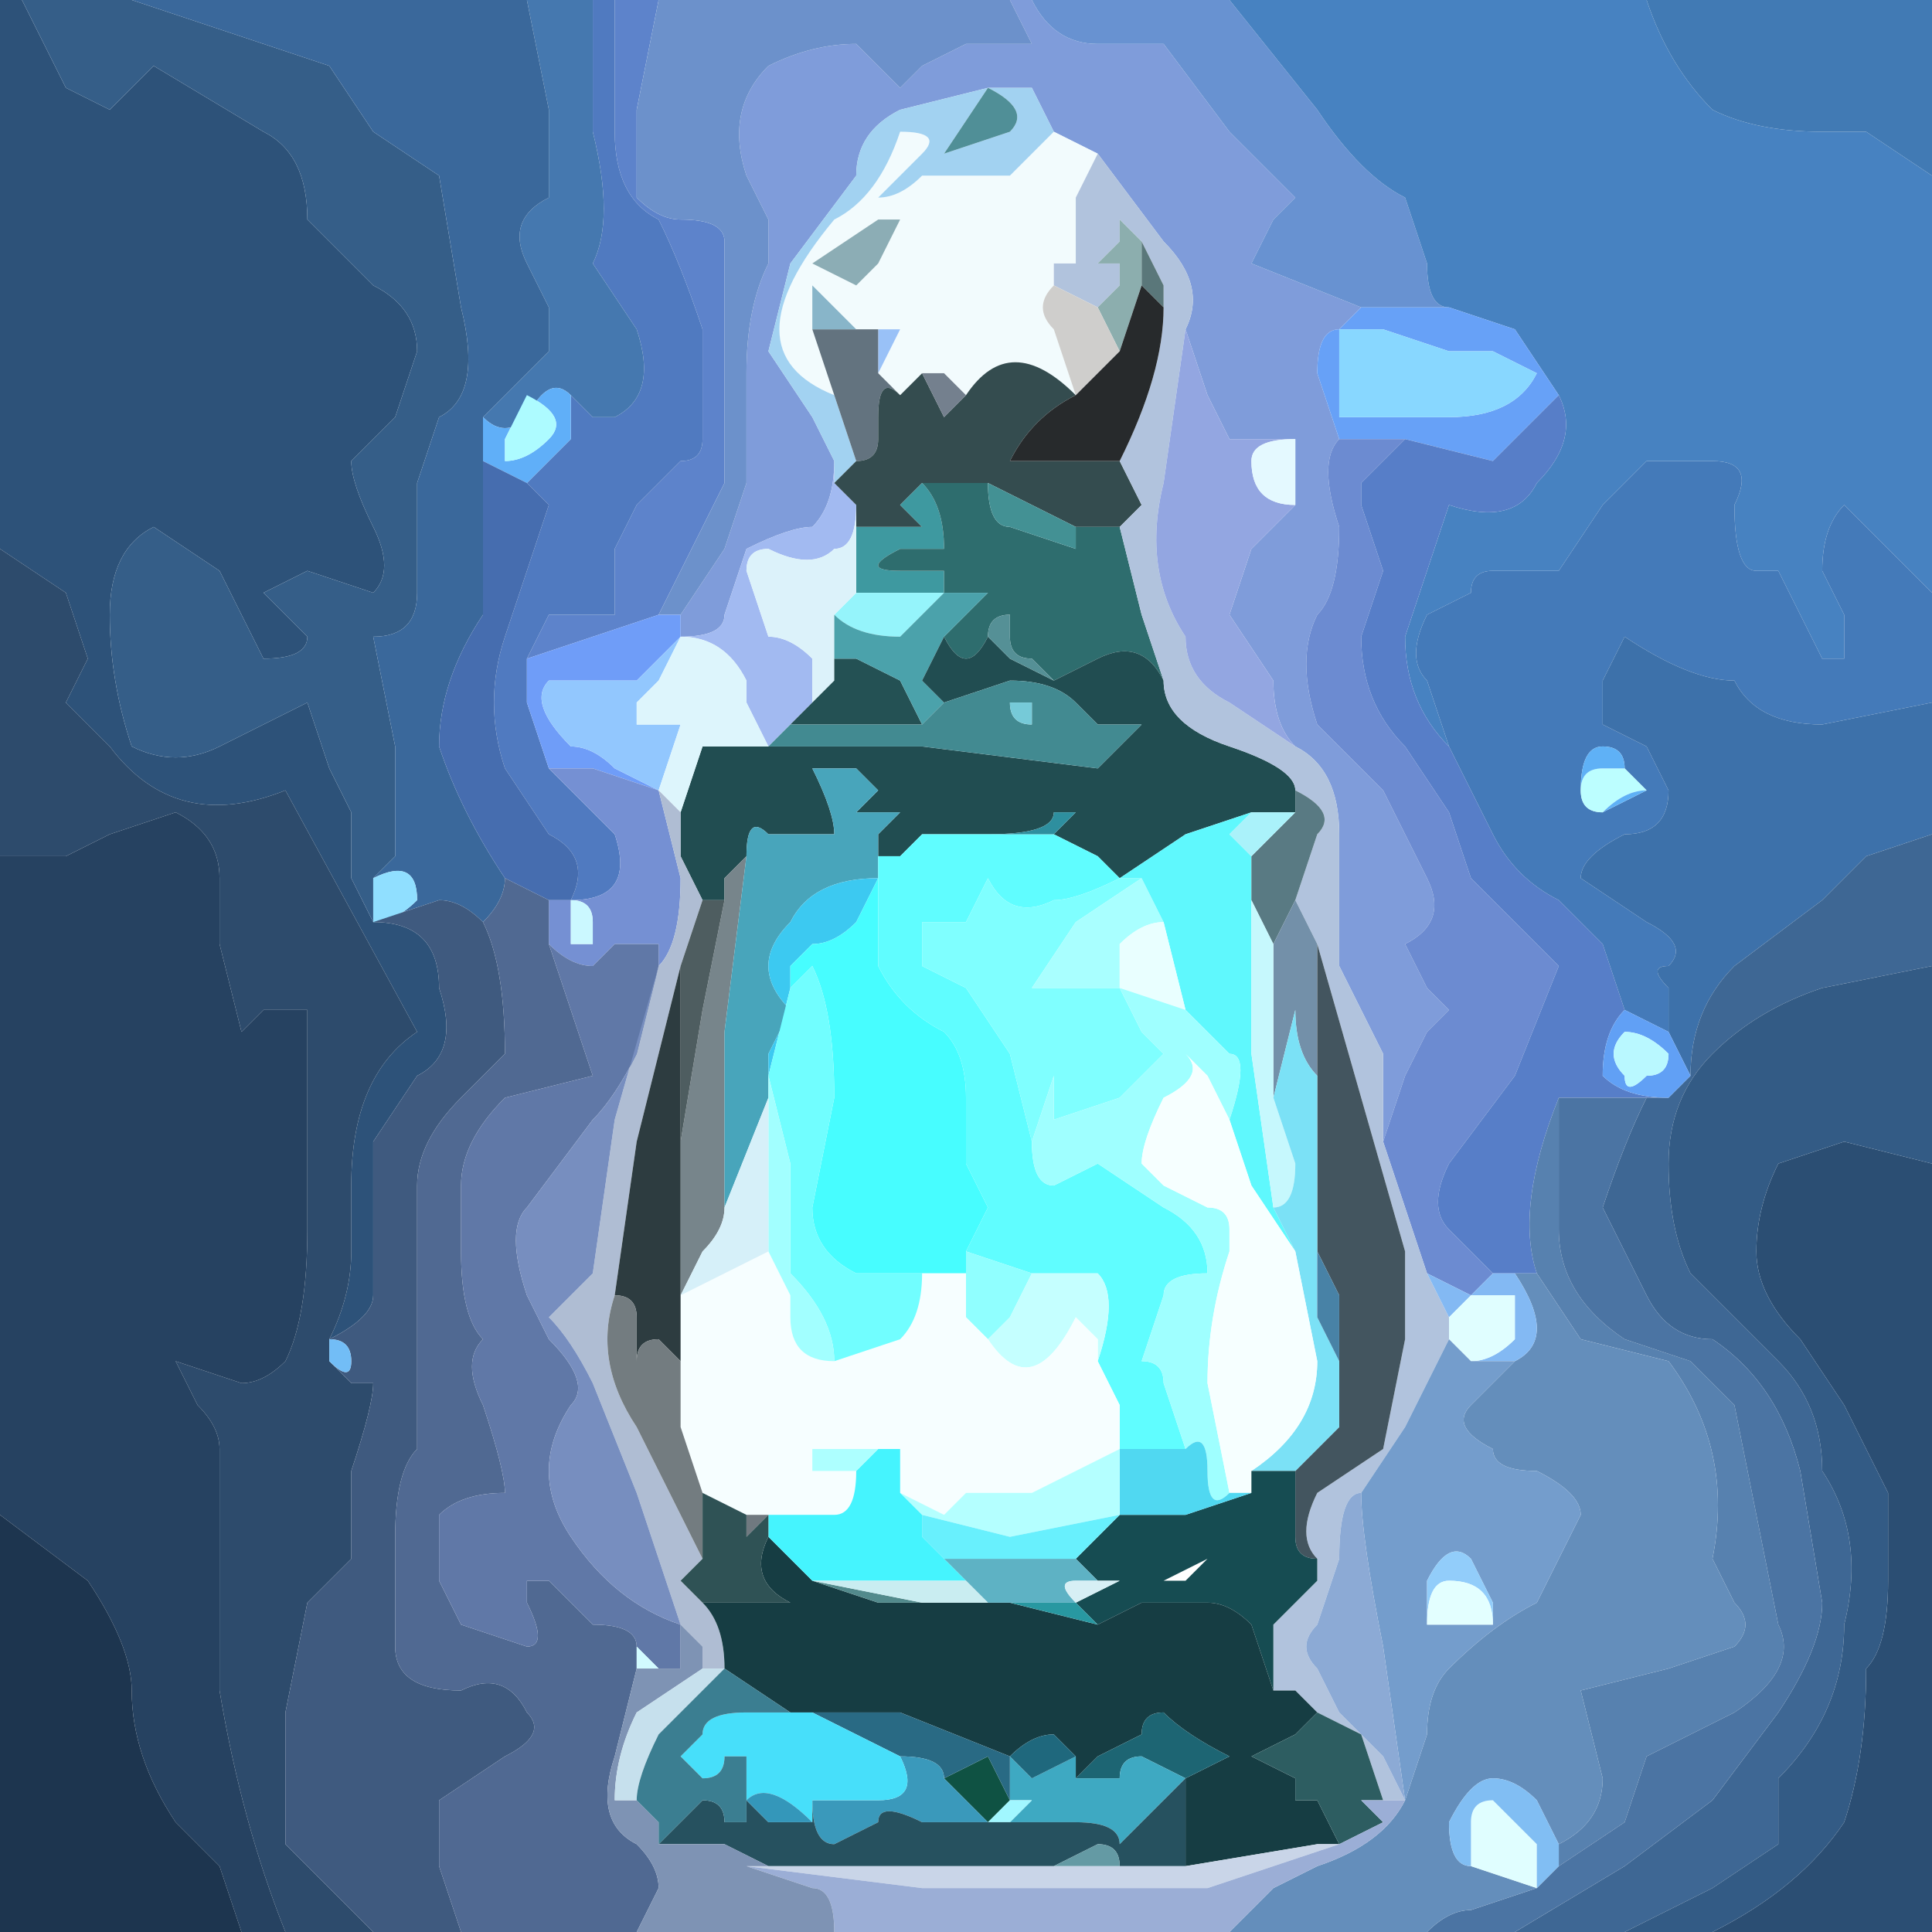 <?xml version="1.0" encoding="UTF-8" standalone="no"?>
<svg xmlns:xlink="http://www.w3.org/1999/xlink" height="4.4px" width="4.4px" xmlns="http://www.w3.org/2000/svg">
  <g transform="matrix(1.0, 0.0, 0.0, 1.0, 2.2, 2.2)">
    <path d="M-0.8 -2.2 L-0.7 -2.2 -0.75 -1.95 -0.75 -1.75 Q-0.7 -1.7 -0.65 -1.7 -0.55 -1.7 -0.55 -1.65 L-0.55 -1.1 -0.7 -0.8 -0.85 -0.75 -1.0 -0.7 -0.95 -0.8 -0.8 -0.8 -0.8 -0.95 -0.75 -1.05 -0.65 -1.15 Q-0.6 -1.15 -0.6 -1.2 L-0.6 -1.45 Q-0.65 -1.6 -0.7 -1.7 -0.8 -1.75 -0.8 -1.9 L-0.8 -2.2" fill="#5d83cb" fill-rule="evenodd" stroke="none"/>
    <path d="M-0.85 -2.2 L-0.8 -2.2 -0.8 -1.9 Q-0.8 -1.75 -0.7 -1.7 -0.65 -1.6 -0.6 -1.45 L-0.6 -1.2 Q-0.6 -1.15 -0.65 -1.15 L-0.75 -1.05 -0.8 -0.95 -0.8 -0.8 -0.95 -0.8 -1.0 -0.7 -1.0 -0.6 -0.95 -0.45 -0.8 -0.3 Q-0.75 -0.15 -0.9 -0.15 -0.85 -0.25 -0.95 -0.3 L-1.05 -0.45 Q-1.1 -0.6 -1.05 -0.75 L-0.95 -1.05 -1.0 -1.1 -0.9 -1.2 Q-0.9 -1.25 -0.9 -1.3 -0.9 -1.3 -0.85 -1.25 -0.8 -1.25 -0.8 -1.25 -0.7 -1.3 -0.75 -1.45 L-0.85 -1.6 Q-0.8 -1.7 -0.85 -1.9 L-0.85 -2.2" fill="#507ac0" fill-rule="evenodd" stroke="none"/>
    <path d="M-1.0 -2.2 L-0.85 -2.2 -0.85 -1.9 Q-0.8 -1.7 -0.85 -1.6 L-0.75 -1.45 Q-0.7 -1.3 -0.8 -1.25 -0.8 -1.25 -0.85 -1.25 -0.9 -1.3 -0.9 -1.3 -0.95 -1.35 -1.0 -1.25 -1.05 -1.2 -1.1 -1.25 L-1.05 -1.3 -0.95 -1.4 -0.95 -1.5 -1.0 -1.6 Q-1.05 -1.7 -0.95 -1.75 L-0.95 -1.95 -1.0 -2.2" fill="#4578af" fill-rule="evenodd" stroke="none"/>
    <path d="M-2.2 -0.95 L-2.2 -2.2 -2.15 -2.2 -2.1 -2.1 -2.05 -2.0 -1.95 -1.95 -1.85 -2.05 -1.6 -1.9 Q-1.5 -1.85 -1.5 -1.7 L-1.45 -1.65 -1.35 -1.55 Q-1.25 -1.5 -1.25 -1.4 L-1.3 -1.25 -1.4 -1.15 Q-1.4 -1.1 -1.35 -1.0 -1.3 -0.9 -1.35 -0.85 L-1.5 -0.9 -1.6 -0.85 -1.5 -0.75 Q-1.5 -0.7 -1.6 -0.7 L-1.7 -0.9 -1.85 -1.0 Q-1.95 -0.95 -1.95 -0.8 -1.95 -0.65 -1.9 -0.5 -1.8 -0.45 -1.7 -0.5 L-1.5 -0.6 -1.45 -0.45 -1.4 -0.35 -1.4 -0.2 -1.35 -0.1 Q-1.2 -0.1 -1.2 0.05 -1.15 0.2 -1.25 0.25 L-1.35 0.4 -1.35 0.75 Q-1.35 0.8 -1.45 0.85 -1.4 0.75 -1.4 0.65 L-1.4 0.5 Q-1.4 0.25 -1.25 0.15 L-1.55 -0.4 Q-1.8 -0.3 -1.95 -0.5 L-2.05 -0.6 -2.0 -0.7 -2.05 -0.85 -2.2 -0.95" fill="#2d5279" fill-rule="evenodd" stroke="none"/>
    <path d="M-2.15 -2.2 L-1.9 -2.2 -1.45 -2.05 -1.35 -1.9 -1.2 -1.8 -1.15 -1.5 Q-1.1 -1.3 -1.2 -1.25 L-1.25 -1.1 -1.25 -0.85 Q-1.25 -0.75 -1.35 -0.75 L-1.3 -0.5 -1.3 -0.25 Q-1.3 -0.25 -1.35 -0.2 L-1.35 -0.1 -1.4 -0.2 -1.4 -0.35 -1.45 -0.45 -1.5 -0.6 -1.7 -0.5 Q-1.8 -0.45 -1.9 -0.5 -1.95 -0.65 -1.95 -0.8 -1.95 -0.95 -1.85 -1.0 L-1.7 -0.9 -1.6 -0.7 Q-1.5 -0.7 -1.5 -0.75 L-1.6 -0.85 -1.5 -0.9 -1.35 -0.85 Q-1.3 -0.9 -1.35 -1.0 -1.4 -1.1 -1.4 -1.15 L-1.3 -1.25 -1.25 -1.4 Q-1.25 -1.5 -1.35 -1.55 L-1.45 -1.65 -1.5 -1.7 Q-1.5 -1.85 -1.6 -1.9 L-1.85 -2.05 -1.95 -1.95 -2.05 -2.0 -2.1 -2.1 -2.15 -2.2 M-1.35 -0.1 L-1.35 -0.1" fill="#355e88" fill-rule="evenodd" stroke="none"/>
    <path d="M-1.35 2.2 L-1.55 2.2 Q-1.65 1.95 -1.7 1.65 L-1.7 1.1 Q-1.7 1.05 -1.75 1.0 L-1.8 0.9 -1.65 0.95 Q-1.6 0.95 -1.55 0.9 -1.5 0.8 -1.5 0.6 L-1.5 0.1 -1.6 0.1 -1.65 0.15 -1.7 -0.05 -1.7 -0.2 Q-1.7 -0.3 -1.8 -0.35 L-1.95 -0.3 -2.05 -0.25 -2.2 -0.25 -2.2 -0.95 -2.05 -0.85 -2.0 -0.7 -2.05 -0.6 -1.95 -0.5 Q-1.8 -0.3 -1.55 -0.4 L-1.25 0.15 Q-1.4 0.25 -1.4 0.5 L-1.4 0.65 Q-1.4 0.75 -1.45 0.85 L-1.45 0.85 -1.45 0.9 -1.4 0.95 -1.35 0.95 Q-1.35 1.0 -1.4 1.15 L-1.4 1.35 -1.45 1.4 -1.5 1.45 -1.55 1.7 -1.55 2.0 -1.45 2.1 -1.35 2.2" fill="#2d4b6c" fill-rule="evenodd" stroke="none"/>
    <path d="M-1.55 2.2 L-1.65 2.2 -1.7 2.05 -1.8 1.95 Q-1.9 1.8 -1.9 1.65 -1.9 1.55 -2.0 1.4 L-2.2 1.25 -2.2 -0.25 -2.05 -0.25 -1.95 -0.3 -1.8 -0.35 Q-1.7 -0.3 -1.7 -0.2 L-1.7 -0.05 -1.65 0.15 -1.6 0.1 -1.5 0.1 -1.5 0.6 Q-1.5 0.8 -1.55 0.9 -1.6 0.95 -1.65 0.95 L-1.8 0.9 -1.75 1.0 Q-1.7 1.05 -1.7 1.1 L-1.7 1.65 Q-1.65 1.95 -1.55 2.2" fill="#264261" fill-rule="evenodd" stroke="none"/>
    <path d="M0.1 -2.2 L0.15 -2.2 Q0.2 -2.1 0.3 -2.1 L0.45 -2.1 0.6 -1.9 0.75 -1.75 0.7 -1.7 0.65 -1.6 0.9 -1.5 0.85 -1.45 Q0.8 -1.45 0.8 -1.35 L0.85 -1.2 Q0.8 -1.15 0.85 -1.0 0.85 -0.85 0.8 -0.8 0.75 -0.7 0.8 -0.55 0.85 -0.5 0.95 -0.4 L1.0 -0.3 1.05 -0.2 Q1.1 -0.1 1.0 -0.05 L1.05 0.05 1.1 0.1 1.05 0.15 1.0 0.25 0.95 0.4 0.95 0.2 0.85 0.0 Q0.85 -0.05 0.85 -0.15 L0.85 -0.3 Q0.85 -0.45 0.75 -0.5 0.7 -0.55 0.7 -0.65 L0.6 -0.8 0.65 -0.95 0.75 -1.05 0.75 -1.2 0.7 -1.2 0.6 -1.2 0.55 -1.3 0.5 -1.45 Q0.55 -1.55 0.45 -1.65 L0.3 -1.85 0.2 -1.9 0.15 -2.0 0.05 -2.0 -0.15 -1.95 Q-0.25 -1.9 -0.25 -1.8 L-0.4 -1.6 -0.45 -1.4 -0.35 -1.25 -0.3 -1.15 Q-0.3 -1.05 -0.35 -1.0 -0.4 -1.0 -0.5 -0.95 L-0.55 -0.8 Q-0.55 -0.75 -0.65 -0.75 L-0.65 -0.75 -0.65 -0.8 -0.55 -0.95 -0.5 -1.1 -0.5 -1.35 Q-0.5 -1.5 -0.45 -1.6 L-0.45 -1.7 -0.5 -1.8 Q-0.55 -1.95 -0.45 -2.05 -0.35 -2.1 -0.25 -2.1 L-0.15 -2.0 -0.1 -2.05 0.0 -2.1 0.15 -2.1 0.1 -2.2 M0.05 -2.0 L0.05 -2.0" fill="#7f9cda" fill-rule="evenodd" stroke="none"/>
    <path d="M0.1 -2.2 L0.15 -2.1 0.0 -2.1 -0.1 -2.05 -0.15 -2.0 -0.25 -2.1 Q-0.35 -2.1 -0.45 -2.05 -0.55 -1.95 -0.5 -1.8 L-0.45 -1.7 -0.45 -1.6 Q-0.5 -1.5 -0.5 -1.35 L-0.5 -1.1 -0.55 -0.95 -0.65 -0.8 -0.7 -0.8 -0.55 -1.1 -0.55 -1.65 Q-0.55 -1.7 -0.65 -1.7 -0.7 -1.7 -0.75 -1.75 L-0.75 -1.95 -0.7 -2.2 0.1 -2.2" fill="#6c91cb" fill-rule="evenodd" stroke="none"/>
    <path d="M-0.3 -1.3 Q-0.55 -1.4 -0.3 -1.7 -0.2 -1.75 -0.15 -1.9 -0.05 -1.9 -0.1 -1.85 L-0.2 -1.75 Q-0.15 -1.75 -0.1 -1.8 L0.0 -1.8 0.1 -1.8 0.2 -1.9 0.3 -1.85 0.25 -1.75 0.25 -1.6 0.2 -1.6 0.2 -1.55 Q0.15 -1.5 0.2 -1.45 L0.25 -1.3 Q0.1 -1.45 0.0 -1.3 L-0.05 -1.35 -0.1 -1.35 -0.15 -1.3 -0.2 -1.35 -0.15 -1.45 Q-0.2 -1.45 -0.2 -1.45 L-0.25 -1.45 -0.35 -1.55 -0.35 -1.45 -0.3 -1.3 M-0.15 -1.7 L-0.2 -1.7 -0.35 -1.6 -0.25 -1.55 Q-0.2 -1.6 -0.2 -1.6 L-0.15 -1.7" fill="#f2fbfd" fill-rule="evenodd" stroke="none"/>
    <path d="M-0.15 -1.7 L-0.2 -1.6 Q-0.2 -1.6 -0.25 -1.55 L-0.35 -1.6 -0.2 -1.7 -0.15 -1.7" fill="#8cadb5" fill-rule="evenodd" stroke="none"/>
    <path d="M0.05 -2.0 L0.15 -2.0 0.2 -1.9 0.1 -1.8 0.0 -1.8 -0.1 -1.8 Q-0.15 -1.75 -0.2 -1.75 L-0.1 -1.85 Q-0.05 -1.9 -0.15 -1.9 -0.2 -1.75 -0.3 -1.7 -0.55 -1.4 -0.3 -1.3 L-0.25 -1.15 -0.3 -1.1 -0.3 -1.15 -0.35 -1.25 -0.45 -1.4 -0.4 -1.6 -0.25 -1.8 Q-0.25 -1.9 -0.15 -1.95 L0.05 -2.0 -0.05 -1.85 0.1 -1.9 Q0.15 -1.95 0.05 -2.0" fill="#a2d2f1" fill-rule="evenodd" stroke="none"/>
    <path d="M-0.2 -1.45 Q-0.2 -1.45 -0.15 -1.45 L-0.2 -1.35 -0.2 -1.45" fill="#99c1f7" fill-rule="evenodd" stroke="none"/>
    <path d="M-0.25 -1.15 L-0.3 -1.3 -0.35 -1.45 -0.25 -1.45 -0.2 -1.45 -0.2 -1.35 -0.15 -1.3 Q-0.2 -1.35 -0.2 -1.25 L-0.2 -1.2 Q-0.2 -1.15 -0.25 -1.15" fill="#63737f" fill-rule="evenodd" stroke="none"/>
    <path d="M-0.25 -1.45 L-0.35 -1.45 -0.35 -1.55 -0.25 -1.45" fill="#88b5c9" fill-rule="evenodd" stroke="none"/>
    <path d="M-0.3 -1.15 L-0.3 -1.1 -0.25 -1.05 Q-0.25 -0.95 -0.3 -0.95 -0.35 -0.9 -0.45 -0.95 -0.5 -0.95 -0.5 -0.9 L-0.45 -0.75 Q-0.4 -0.75 -0.35 -0.7 L-0.35 -0.6 -0.4 -0.55 -0.45 -0.5 -0.5 -0.6 -0.5 -0.65 Q-0.55 -0.75 -0.65 -0.75 -0.55 -0.75 -0.55 -0.8 L-0.5 -0.95 Q-0.4 -1.0 -0.35 -1.0 -0.3 -1.05 -0.3 -1.15 M-0.65 -0.75 L-0.65 -0.75" fill="#a2baf1" fill-rule="evenodd" stroke="none"/>
    <path d="M-0.3 -1.1 L-0.25 -1.15 Q-0.2 -1.15 -0.2 -1.2 L-0.2 -1.25 Q-0.2 -1.35 -0.15 -1.3 L-0.1 -1.35 -0.05 -1.25 0.0 -1.3 Q0.1 -1.45 0.25 -1.3 0.15 -1.25 0.1 -1.15 L0.25 -1.15 0.35 -1.15 0.4 -1.05 0.35 -1.0 0.25 -1.0 0.05 -1.1 -0.1 -1.1 -0.15 -1.05 -0.1 -1.0 -0.25 -1.0 -0.25 -1.05 -0.3 -1.1" fill="#344c4f" fill-rule="evenodd" stroke="none"/>
    <path d="M0.0 -1.3 L-0.05 -1.25 -0.1 -1.35 -0.05 -1.35 0.0 -1.3" fill="#74808e" fill-rule="evenodd" stroke="none"/>
    <path d="M-1.9 -2.2 L-1.0 -2.2 -0.95 -1.95 -0.95 -1.75 Q-1.05 -1.7 -1.0 -1.6 L-0.95 -1.5 -0.95 -1.4 -1.05 -1.3 -1.1 -1.25 -1.1 -1.2 -1.1 -0.8 Q-1.2 -0.65 -1.2 -0.5 -1.15 -0.35 -1.05 -0.2 -1.05 -0.15 -1.1 -0.1 -1.15 -0.15 -1.2 -0.15 L-1.35 -0.1 Q-1.3 -0.1 -1.25 -0.15 -1.25 -0.25 -1.35 -0.2 -1.3 -0.25 -1.3 -0.25 L-1.3 -0.5 -1.35 -0.75 Q-1.25 -0.75 -1.25 -0.85 L-1.25 -1.1 -1.2 -1.25 Q-1.1 -1.3 -1.15 -1.5 L-1.2 -1.8 -1.35 -1.9 -1.45 -2.05 -1.9 -2.2 M-1.35 -0.1 L-1.35 -0.1" fill="#3a689b" fill-rule="evenodd" stroke="none"/>
    <path d="M-1.1 -1.25 Q-1.05 -1.2 -1.0 -1.25 -0.95 -1.35 -0.9 -1.3 -0.9 -1.25 -0.9 -1.2 L-1.0 -1.1 -1.1 -1.15 -1.1 -1.2 -1.1 -1.25 M-1.05 -1.2 L-1.05 -1.15 Q-1.0 -1.15 -0.95 -1.2 -0.9 -1.25 -1.0 -1.3 L-1.05 -1.2" fill="#60aff8" fill-rule="evenodd" stroke="none"/>
    <path d="M-1.0 -1.1 L-0.95 -1.05 -1.05 -0.75 Q-1.1 -0.6 -1.05 -0.45 L-0.95 -0.3 Q-0.85 -0.25 -0.9 -0.15 L-0.95 -0.15 -1.05 -0.2 Q-1.15 -0.35 -1.2 -0.5 -1.2 -0.65 -1.1 -0.8 L-1.1 -1.2 -1.1 -1.15 -1.0 -1.1" fill="#466daf" fill-rule="evenodd" stroke="none"/>
    <path d="M-1.05 -1.2 L-1.0 -1.3 Q-0.9 -1.25 -0.95 -1.2 -1.0 -1.15 -1.05 -1.15 L-1.05 -1.2" fill="#adfbff" fill-rule="evenodd" stroke="none"/>
    <path d="M-0.65 -0.8 L-0.65 -0.75 -0.65 -0.75 -0.7 -0.7 -0.75 -0.65 -0.85 -0.65 -0.95 -0.65 Q-1.0 -0.6 -0.9 -0.5 -0.85 -0.5 -0.8 -0.45 L-0.7 -0.4 -0.85 -0.45 -0.95 -0.45 -1.0 -0.6 -1.0 -0.7 -0.85 -0.75 -0.7 -0.8 -0.65 -0.8 M-0.65 -0.75 L-0.65 -0.75" fill="#6f9df8" fill-rule="evenodd" stroke="none"/>
    <path d="M-1.35 -0.2 Q-1.25 -0.25 -1.25 -0.15 -1.3 -0.1 -1.35 -0.1 L-1.35 -0.2" fill="#90dfff" fill-rule="evenodd" stroke="none"/>
    <path d="M-1.15 2.2 L-1.35 2.2 -1.45 2.1 -1.55 2.0 -1.55 1.7 -1.5 1.45 -1.45 1.4 -1.4 1.35 -1.4 1.15 Q-1.35 1.0 -1.35 0.95 L-1.4 0.95 -1.45 0.9 Q-1.4 0.95 -1.4 0.9 -1.4 0.85 -1.45 0.85 -1.35 0.8 -1.35 0.75 L-1.35 0.4 -1.25 0.25 Q-1.15 0.2 -1.2 0.05 -1.2 -0.1 -1.35 -0.1 L-1.2 -0.15 Q-1.15 -0.15 -1.1 -0.1 -1.05 0.0 -1.05 0.2 L-1.15 0.3 Q-1.25 0.4 -1.25 0.5 L-1.25 1.1 Q-1.3 1.15 -1.3 1.3 -1.3 1.5 -1.3 1.55 -1.3 1.65 -1.15 1.65 -1.05 1.6 -1.0 1.7 -0.95 1.75 -1.05 1.8 L-1.2 1.9 -1.2 2.05 -1.15 2.2 M-1.45 0.85 L-1.45 0.85" fill="#3f5a7f" fill-rule="evenodd" stroke="none"/>
    <path d="M-0.9 -0.15 Q-0.75 -0.15 -0.8 -0.3 L-0.95 -0.45 -0.85 -0.45 -0.7 -0.4 -0.7 -0.4 -0.65 -0.2 Q-0.65 -0.05 -0.7 0.0 L-0.7 -0.05 -0.8 -0.05 -0.85 0.0 Q-0.9 0.0 -0.95 -0.05 L-0.95 -0.15 -0.9 -0.15 -0.9 -0.05 -0.85 -0.05 -0.85 -0.1 Q-0.85 -0.15 -0.9 -0.15" fill="#7590d3" fill-rule="evenodd" stroke="none"/>
    <path d="M-0.75 2.2 L-1.15 2.2 -1.2 2.05 -1.2 1.9 -1.05 1.8 Q-0.95 1.75 -1.0 1.7 -1.05 1.6 -1.15 1.65 -1.3 1.65 -1.3 1.55 -1.3 1.5 -1.3 1.3 -1.3 1.15 -1.25 1.1 L-1.25 0.5 Q-1.25 0.4 -1.15 0.3 L-1.05 0.2 Q-1.05 0.0 -1.1 -0.1 -1.05 -0.15 -1.05 -0.2 L-0.95 -0.15 -0.95 -0.05 -0.9 0.1 -0.85 0.25 -1.05 0.3 Q-1.15 0.4 -1.15 0.5 L-1.15 0.65 Q-1.15 0.8 -1.1 0.85 -1.15 0.9 -1.1 1.0 -1.05 1.15 -1.05 1.2 -1.15 1.2 -1.2 1.25 L-1.2 1.4 -1.15 1.5 -1.0 1.55 Q-0.95 1.55 -1.0 1.45 L-1.0 1.4 -0.95 1.4 -0.85 1.5 Q-0.75 1.5 -0.75 1.55 L-0.75 1.6 -0.8 1.8 Q-0.85 1.95 -0.75 2.0 -0.7 2.05 -0.7 2.1 L-0.75 2.2" fill="#506992" fill-rule="evenodd" stroke="none"/>
    <path d="M-0.9 -0.15 Q-0.85 -0.15 -0.85 -0.1 L-0.85 -0.05 -0.9 -0.05 -0.9 -0.15" fill="#cbf8ff" fill-rule="evenodd" stroke="none"/>
    <path d="M-0.7 -0.4 L-0.8 -0.45 Q-0.85 -0.5 -0.9 -0.5 -1.0 -0.6 -0.95 -0.65 L-0.85 -0.65 -0.75 -0.65 -0.7 -0.7 -0.65 -0.75 -0.7 -0.65 -0.75 -0.6 -0.75 -0.55 -0.65 -0.55 -0.7 -0.4 -0.7 -0.4 -0.7 -0.4" fill="#92c7fe" fill-rule="evenodd" stroke="none"/>
    <path d="M-0.1 -1.1 Q-0.05 -1.05 -0.05 -0.95 L-0.15 -0.95 Q-0.25 -0.9 -0.15 -0.9 L-0.05 -0.9 -0.05 -0.85 -0.15 -0.85 Q-0.2 -0.85 -0.25 -0.85 L-0.25 -1.0 -0.1 -1.0 -0.15 -1.05 -0.1 -1.1" fill="#3e99a0" fill-rule="evenodd" stroke="none"/>
    <path d="M0.35 -1.0 L0.4 -0.8 0.45 -0.65 Q0.4 -0.75 0.3 -0.7 L0.2 -0.65 0.15 -0.7 Q0.1 -0.7 0.1 -0.75 L0.1 -0.8 Q0.05 -0.8 0.05 -0.75 0.0 -0.65 -0.05 -0.75 L0.05 -0.85 -0.05 -0.85 -0.05 -0.9 -0.15 -0.9 Q-0.25 -0.9 -0.15 -0.95 L-0.05 -0.95 Q-0.05 -1.05 -0.1 -1.1 L0.05 -1.1 Q0.05 -1.0 0.1 -1.0 L0.25 -0.95 0.25 -1.0 0.35 -1.0 M-0.05 -0.85 L-0.05 -0.85" fill="#2e6d6e" fill-rule="evenodd" stroke="none"/>
    <path d="M-0.05 -0.85 L-0.05 -0.85 Q-0.1 -0.8 -0.15 -0.75 -0.25 -0.75 -0.3 -0.8 L-0.25 -0.85 Q-0.2 -0.85 -0.15 -0.85 L-0.05 -0.85" fill="#95f4fb" fill-rule="evenodd" stroke="none"/>
    <path d="M-0.25 -1.0 L-0.25 -0.85 -0.3 -0.8 -0.3 -0.65 -0.35 -0.6 -0.35 -0.7 Q-0.4 -0.75 -0.45 -0.75 L-0.5 -0.9 Q-0.5 -0.95 -0.45 -0.95 -0.35 -0.9 -0.3 -0.95 -0.25 -0.95 -0.25 -1.05 L-0.25 -1.0" fill="#dcf2fa" fill-rule="evenodd" stroke="none"/>
    <path d="M-0.1 -0.55 L-0.4 -0.55 -0.35 -0.6 -0.3 -0.65 -0.3 -0.7 -0.25 -0.7 -0.15 -0.65 -0.1 -0.55" fill="#245154" fill-rule="evenodd" stroke="none"/>
    <path d="M-0.05 -0.85 L0.05 -0.85 -0.05 -0.75 -0.1 -0.65 -0.05 -0.6 -0.1 -0.55 -0.15 -0.65 -0.25 -0.7 -0.3 -0.7 -0.3 -0.65 -0.3 -0.8 Q-0.25 -0.75 -0.15 -0.75 -0.1 -0.8 -0.05 -0.85" fill="#4ba2ab" fill-rule="evenodd" stroke="none"/>
    <path d="M0.45 -0.65 Q0.45 -0.55 0.6 -0.5 0.75 -0.45 0.75 -0.4 L0.75 -0.35 0.65 -0.35 0.5 -0.3 0.35 -0.2 0.3 -0.25 0.2 -0.3 0.25 -0.35 0.2 -0.35 Q0.2 -0.3 0.05 -0.3 L-0.1 -0.3 -0.15 -0.25 -0.2 -0.25 -0.2 -0.3 -0.15 -0.35 -0.25 -0.35 -0.2 -0.4 -0.25 -0.45 -0.35 -0.45 Q-0.3 -0.35 -0.3 -0.3 L-0.45 -0.3 Q-0.5 -0.35 -0.5 -0.25 L-0.55 -0.2 -0.55 -0.15 -0.6 -0.15 -0.65 -0.25 -0.65 -0.35 -0.6 -0.5 -0.45 -0.5 -0.1 -0.5 0.3 -0.45 0.35 -0.5 0.4 -0.55 0.3 -0.55 0.25 -0.6 Q0.2 -0.65 0.1 -0.65 L-0.05 -0.6 -0.1 -0.65 -0.05 -0.75 Q0.0 -0.65 0.05 -0.75 L0.1 -0.7 0.2 -0.65 0.3 -0.7 Q0.4 -0.75 0.45 -0.65" fill="#214d51" fill-rule="evenodd" stroke="none"/>
    <path d="M-0.05 -0.6 L0.1 -0.65 Q0.2 -0.65 0.25 -0.6 L0.3 -0.55 0.4 -0.55 0.35 -0.5 0.3 -0.45 -0.1 -0.5 -0.45 -0.5 -0.4 -0.55 -0.1 -0.55 -0.05 -0.6 M-0.45 -0.5 L-0.45 -0.5 M0.15 -0.55 L0.15 -0.6 0.1 -0.6 Q0.1 -0.55 0.15 -0.55" fill="#428a91" fill-rule="evenodd" stroke="none"/>
    <path d="M-0.45 -0.5 L-0.45 -0.5 -0.6 -0.5 -0.65 -0.35 -0.7 -0.4 -0.65 -0.55 -0.75 -0.55 -0.75 -0.6 -0.7 -0.65 -0.65 -0.75 Q-0.55 -0.75 -0.5 -0.65 L-0.5 -0.6 -0.45 -0.5" fill="#ddf5fc" fill-rule="evenodd" stroke="none"/>
    <path d="M-0.65 -0.35 L-0.65 -0.25 -0.6 -0.15 -0.65 0.0 -0.75 0.4 -0.8 0.75 Q-0.85 0.9 -0.75 1.05 L-0.6 1.35 -0.65 1.4 -0.6 1.45 Q-0.55 1.5 -0.55 1.6 L-0.6 1.6 -0.6 1.55 -0.65 1.5 -0.7 1.35 -0.75 1.2 -0.85 0.95 Q-0.9 0.85 -0.95 0.8 L-0.9 0.75 -0.85 0.7 -0.8 0.35 -0.7 0.0 Q-0.65 -0.05 -0.65 -0.2 L-0.7 -0.4 -0.7 -0.4 -0.65 -0.35" fill="#afbdd3" fill-rule="evenodd" stroke="none"/>
    <path d="M-0.95 -0.05 Q-0.9 0.0 -0.85 0.0 L-0.8 -0.05 -0.7 -0.05 -0.7 0.0 -0.75 0.2 Q-0.8 0.3 -0.85 0.35 L-1.0 0.55 Q-1.05 0.6 -1.0 0.75 L-0.95 0.85 Q-0.85 0.95 -0.9 1.0 -1.0 1.15 -0.9 1.3 -0.8 1.45 -0.65 1.5 L-0.65 1.6 -0.7 1.6 -0.75 1.55 Q-0.75 1.5 -0.85 1.5 L-0.95 1.4 -1.0 1.4 -1.0 1.45 Q-0.95 1.55 -1.0 1.55 L-1.15 1.5 -1.2 1.4 -1.2 1.25 Q-1.15 1.2 -1.05 1.2 -1.05 1.15 -1.1 1.0 -1.15 0.9 -1.1 0.85 -1.15 0.8 -1.15 0.65 L-1.15 0.5 Q-1.15 0.4 -1.05 0.3 L-0.85 0.25 -0.9 0.1 -0.95 -0.05" fill="#6078a7" fill-rule="evenodd" stroke="none"/>
    <path d="M-0.55 -0.15 L-0.55 -0.2 -0.5 -0.25 -0.55 0.15 -0.55 0.55 Q-0.55 0.6 -0.6 0.65 L-0.65 0.75 -0.65 0.9 -0.65 0.4 -0.6 0.1 -0.55 -0.15" fill="#77858b" fill-rule="evenodd" stroke="none"/>
    <path d="M-0.6 -0.15 L-0.55 -0.15 -0.6 0.1 -0.65 0.4 -0.65 0.0 -0.6 -0.15" fill="#4e5d60" fill-rule="evenodd" stroke="none"/>
    <path d="M-0.5 -0.25 Q-0.5 -0.35 -0.45 -0.3 L-0.3 -0.3 Q-0.3 -0.35 -0.35 -0.45 L-0.25 -0.45 -0.2 -0.4 -0.25 -0.35 -0.15 -0.35 -0.2 -0.3 -0.2 -0.25 -0.2 -0.2 -0.2 -0.2 Q-0.35 -0.2 -0.4 -0.1 -0.5 0.0 -0.4 0.1 L-0.45 0.2 -0.45 0.3 -0.45 0.3 -0.55 0.55 -0.55 0.15 -0.5 -0.25" fill="#48a5bb" fill-rule="evenodd" stroke="none"/>
    <path d="M-0.2 -0.2 L-0.25 -0.1 Q-0.3 -0.05 -0.35 -0.05 L-0.4 0.0 -0.4 0.05 -0.45 0.25 -0.45 0.3 -0.45 0.2 -0.4 0.1 Q-0.5 0.0 -0.4 -0.1 -0.35 -0.2 -0.2 -0.2" fill="#3cc9f1" fill-rule="evenodd" stroke="none"/>
    <path d="M-0.2 -0.2 L-0.2 0.0 Q-0.15 0.1 -0.05 0.15 0.0 0.2 0.0 0.3 L0.0 0.45 0.05 0.55 0.0 0.65 0.0 0.7 -0.1 0.7 -0.25 0.7 Q-0.35 0.65 -0.35 0.55 L-0.3 0.3 Q-0.3 0.1 -0.35 0.0 L-0.4 0.05 -0.4 0.0 -0.35 -0.05 Q-0.3 -0.05 -0.25 -0.1 L-0.2 -0.2 -0.2 -0.2" fill="#47fdff" fill-rule="evenodd" stroke="none"/>
    <path d="M-0.2 -0.25 L-0.15 -0.25 -0.1 -0.3 0.2 -0.3 0.3 -0.25 0.35 -0.2 Q0.25 -0.15 0.2 -0.15 0.1 -0.1 0.05 -0.2 L0.0 -0.1 -0.1 -0.1 -0.1 0.0 0.0 0.05 0.1 0.2 0.15 0.4 Q0.15 0.5 0.2 0.5 L0.3 0.45 0.45 0.55 Q0.55 0.6 0.55 0.7 0.45 0.7 0.45 0.75 L0.4 0.9 Q0.45 0.9 0.45 0.95 L0.5 1.1 0.35 1.1 0.35 1.0 0.3 0.9 Q0.35 0.75 0.3 0.7 L0.15 0.7 0.0 0.65 0.05 0.55 0.0 0.45 0.0 0.3 Q0.0 0.2 -0.05 0.15 -0.15 0.1 -0.2 0.0 L-0.2 -0.2 -0.2 -0.25" fill="#60fdff" fill-rule="evenodd" stroke="none"/>
    <path d="M0.15 0.4 L0.1 0.2 0.0 0.05 -0.1 0.0 -0.1 -0.1 0.0 -0.1 0.05 -0.2 Q0.1 -0.1 0.2 -0.15 0.25 -0.15 0.35 -0.2 L0.4 -0.2 0.25 -0.1 0.15 0.05 0.35 0.05 0.4 0.15 0.45 0.2 0.35 0.3 0.2 0.35 0.2 0.25 0.15 0.4" fill="#7fffff" fill-rule="evenodd" stroke="none"/>
    <path d="M0.6 -2.2 L0.8 -1.95 Q0.9 -1.8 1.0 -1.75 L1.05 -1.6 Q1.05 -1.5 1.1 -1.5 L1.0 -1.5 0.9 -1.5 0.65 -1.6 0.7 -1.7 0.75 -1.75 0.6 -1.9 0.45 -2.1 0.3 -2.1 Q0.2 -2.1 0.15 -2.2 L0.6 -2.2" fill="#6892d1" fill-rule="evenodd" stroke="none"/>
    <path d="M1.55 -2.2 Q1.6 -2.05 1.7 -1.95 1.8 -1.9 1.95 -1.9 L2.05 -1.9 2.2 -1.8 2.2 -0.85 2.0 -1.05 Q1.95 -1.0 1.95 -0.9 L2.0 -0.8 2.0 -0.7 Q1.95 -0.7 1.95 -0.7 L1.9 -0.8 1.85 -0.9 1.8 -0.9 Q1.75 -0.9 1.75 -1.05 1.8 -1.15 1.7 -1.15 L1.55 -1.15 1.45 -1.05 1.35 -0.9 1.2 -0.9 Q1.15 -0.9 1.15 -0.85 L1.05 -0.8 Q1.0 -0.7 1.05 -0.65 L1.1 -0.5 Q1.0 -0.6 1.0 -0.75 L1.1 -1.05 Q1.25 -1.0 1.3 -1.1 1.4 -1.2 1.35 -1.3 L1.25 -1.45 1.1 -1.5 Q1.05 -1.5 1.05 -1.6 L1.0 -1.75 Q0.9 -1.8 0.8 -1.95 L0.6 -2.2 1.55 -2.2" fill="#4782c1" fill-rule="evenodd" stroke="none"/>
    <path d="M1.1 -1.5 L1.25 -1.45 1.35 -1.3 1.2 -1.15 1.0 -1.2 0.85 -1.2 0.8 -1.35 Q0.8 -1.45 0.85 -1.45 L0.9 -1.5 1.0 -1.5 1.1 -1.5 M1.3 -1.35 L1.2 -1.4 1.1 -1.4 0.95 -1.45 0.85 -1.45 0.85 -1.25 1.0 -1.25 1.1 -1.25 Q1.25 -1.25 1.3 -1.35" fill="#67a1f7" fill-rule="evenodd" stroke="none"/>
    <path d="M1.3 -1.35 Q1.25 -1.25 1.1 -1.25 L1.0 -1.25 0.85 -1.25 0.85 -1.45 0.95 -1.45 1.1 -1.4 1.2 -1.4 1.3 -1.35" fill="#88d7ff" fill-rule="evenodd" stroke="none"/>
    <path d="M0.95 0.4 L1.0 0.25 1.05 0.15 1.1 0.1 1.05 0.05 1.0 -0.05 Q1.1 -0.1 1.05 -0.2 L1.0 -0.3 0.95 -0.4 Q0.85 -0.5 0.8 -0.55 0.75 -0.7 0.8 -0.8 0.85 -0.85 0.85 -1.0 0.8 -1.15 0.85 -1.2 L1.0 -1.2 0.9 -1.1 Q0.9 -1.1 0.9 -1.05 L0.95 -0.9 0.9 -0.75 Q0.9 -0.6 1.0 -0.5 L1.1 -0.35 1.15 -0.2 1.25 -0.1 1.35 0.0 1.25 0.25 1.1 0.45 Q1.05 0.55 1.1 0.6 L1.2 0.7 1.15 0.75 1.05 0.7 0.95 0.4" fill="#6c8bd1" fill-rule="evenodd" stroke="none"/>
    <path d="M1.35 -1.3 Q1.4 -1.2 1.3 -1.1 1.25 -1.0 1.1 -1.05 L1.0 -0.75 Q1.0 -0.6 1.1 -0.5 L1.2 -0.3 Q1.25 -0.2 1.35 -0.15 L1.45 -0.05 1.5 0.1 Q1.45 0.15 1.45 0.25 1.5 0.3 1.6 0.3 L1.55 0.3 1.45 0.3 Q1.4 0.3 1.35 0.3 1.25 0.55 1.3 0.7 L1.25 0.7 1.2 0.7 1.1 0.6 Q1.05 0.55 1.1 0.45 L1.25 0.25 1.35 0.0 1.25 -0.1 1.15 -0.2 1.1 -0.35 1.0 -0.5 Q0.9 -0.6 0.9 -0.75 L0.95 -0.9 0.9 -1.05 Q0.9 -1.1 0.9 -1.1 L1.0 -1.2 1.2 -1.15 1.35 -1.3" fill="#577ec8" fill-rule="evenodd" stroke="none"/>
    <path d="M1.1 -0.5 L1.05 -0.65 Q1.0 -0.7 1.05 -0.8 L1.15 -0.85 Q1.15 -0.9 1.2 -0.9 L1.35 -0.9 1.45 -1.05 1.55 -1.15 1.7 -1.15 Q1.8 -1.15 1.75 -1.05 1.75 -0.9 1.8 -0.9 L1.85 -0.9 1.9 -0.8 1.95 -0.7 Q1.95 -0.7 2.0 -0.7 L2.0 -0.8 1.95 -0.9 Q1.95 -1.0 2.0 -1.05 L2.2 -0.85 2.2 -0.6 1.95 -0.55 Q1.8 -0.55 1.75 -0.65 1.65 -0.65 1.5 -0.75 L1.45 -0.65 1.45 -0.55 1.55 -0.5 1.6 -0.4 Q1.6 -0.3 1.5 -0.3 1.4 -0.25 1.4 -0.2 L1.55 -0.1 Q1.65 -0.05 1.6 0.0 1.55 0.0 1.6 0.05 L1.6 0.15 1.5 0.1 1.45 -0.05 1.35 -0.15 Q1.25 -0.2 1.2 -0.3 L1.1 -0.5 M1.5 -0.45 Q1.5 -0.5 1.45 -0.5 1.4 -0.5 1.4 -0.4 1.4 -0.35 1.45 -0.35 L1.55 -0.4 1.5 -0.45" fill="#447ab9" fill-rule="evenodd" stroke="none"/>
    <path d="M0.05 -2.0 Q0.15 -1.95 0.1 -1.9 L-0.05 -1.85 0.05 -2.0 0.05 -2.0" fill="#508f97" fill-rule="evenodd" stroke="none"/>
    <path d="M0.3 -1.85 L0.45 -1.65 Q0.55 -1.55 0.5 -1.45 L0.45 -1.1 Q0.4 -0.9 0.5 -0.75 0.5 -0.65 0.6 -0.6 L0.75 -0.5 Q0.85 -0.45 0.85 -0.3 L0.85 -0.15 Q0.85 -0.05 0.85 0.0 L0.95 0.2 0.95 0.4 1.05 0.7 1.1 0.8 1.1 0.85 1.0 1.05 0.9 1.2 Q0.85 1.2 0.85 1.35 L0.8 1.5 Q0.75 1.55 0.8 1.6 L0.85 1.7 0.95 1.8 1.0 1.9 0.95 1.9 0.9 1.75 0.8 1.7 0.75 1.65 0.7 1.65 Q0.7 1.55 0.7 1.5 L0.8 1.4 0.8 1.35 Q0.75 1.3 0.8 1.2 L0.95 1.1 1.0 0.85 1.0 0.65 0.9 0.3 0.8 -0.05 0.75 -0.15 0.8 -0.3 Q0.85 -0.35 0.75 -0.4 0.75 -0.45 0.6 -0.5 0.45 -0.55 0.45 -0.65 L0.4 -0.8 0.35 -1.0 0.4 -1.05 0.35 -1.15 Q0.45 -1.35 0.45 -1.5 L0.45 -1.55 0.4 -1.65 0.35 -1.7 0.35 -1.65 0.3 -1.6 0.35 -1.6 0.35 -1.55 0.3 -1.5 0.2 -1.55 0.2 -1.6 0.25 -1.6 0.25 -1.75 0.3 -1.85" fill="#b1c3dd" fill-rule="evenodd" stroke="none"/>
    <path d="M0.3 -1.5 L0.35 -1.55 0.35 -1.6 0.3 -1.6 0.35 -1.65 0.35 -1.7 0.4 -1.65 0.4 -1.55 0.35 -1.4 0.3 -1.5" fill="#8caeae" fill-rule="evenodd" stroke="none"/>
    <path d="M0.2 -1.55 L0.3 -1.5 0.35 -1.4 0.25 -1.3 0.2 -1.45 Q0.15 -1.5 0.2 -1.55" fill="#cfcecc" fill-rule="evenodd" stroke="none"/>
    <path d="M0.4 -1.65 L0.45 -1.55 0.45 -1.5 0.4 -1.55 0.4 -1.65" fill="#5a777a" fill-rule="evenodd" stroke="none"/>
    <path d="M0.45 -1.5 Q0.45 -1.35 0.35 -1.15 L0.25 -1.15 0.1 -1.15 Q0.15 -1.25 0.25 -1.3 L0.35 -1.4 0.4 -1.55 0.45 -1.5" fill="#272a2c" fill-rule="evenodd" stroke="none"/>
    <path d="M0.5 -1.45 L0.55 -1.3 0.6 -1.2 0.7 -1.2 0.75 -1.2 Q0.65 -1.2 0.65 -1.15 0.65 -1.05 0.75 -1.05 L0.65 -0.95 0.6 -0.8 0.7 -0.65 Q0.7 -0.55 0.75 -0.5 L0.6 -0.6 Q0.5 -0.65 0.5 -0.75 0.4 -0.9 0.45 -1.1 L0.5 -1.45" fill="#93a6e1" fill-rule="evenodd" stroke="none"/>
    <path d="M0.75 -1.2 L0.75 -1.05 Q0.65 -1.05 0.65 -1.15 0.65 -1.2 0.75 -1.2" fill="#e4f9ff" fill-rule="evenodd" stroke="none"/>
    <path d="M0.05 -1.1 L0.25 -1.0 0.25 -0.95 0.1 -1.0 Q0.05 -1.0 0.05 -1.1" fill="#439194" fill-rule="evenodd" stroke="none"/>
    <path d="M0.05 -0.75 Q0.05 -0.8 0.1 -0.8 L0.1 -0.75 Q0.1 -0.7 0.15 -0.7 L0.2 -0.65 0.1 -0.7 0.05 -0.75" fill="#559096" fill-rule="evenodd" stroke="none"/>
    <path d="M0.15 -0.55 Q0.1 -0.55 0.1 -0.6 L0.15 -0.6 0.15 -0.55" fill="#76cad8" fill-rule="evenodd" stroke="none"/>
    <path d="M-0.1 -0.3 L0.05 -0.3 Q0.2 -0.3 0.2 -0.35 L0.25 -0.35 0.2 -0.3 -0.1 -0.3" fill="#2e8f9f" fill-rule="evenodd" stroke="none"/>
    <path d="M0.35 0.05 L0.15 0.05 0.25 -0.1 0.4 -0.2 0.45 -0.1 Q0.4 -0.1 0.35 -0.05 L0.35 0.05" fill="#a9ffff" fill-rule="evenodd" stroke="none"/>
    <path d="M0.35 -0.2 L0.5 -0.3 0.65 -0.35 0.6 -0.3 0.65 -0.25 0.65 -0.15 0.65 0.2 0.7 0.55 0.75 0.65 0.65 0.5 0.6 0.35 Q0.65 0.2 0.6 0.2 L0.55 0.15 0.5 0.1 0.45 -0.1 0.4 -0.2 0.35 -0.2" fill="#5ff8fd" fill-rule="evenodd" stroke="none"/>
    <path d="M0.45 -0.1 L0.5 0.1 0.35 0.05 0.35 -0.05 Q0.4 -0.1 0.45 -0.1" fill="#e9ffff" fill-rule="evenodd" stroke="none"/>
    <path d="M0.75 -0.4 Q0.85 -0.35 0.8 -0.3 L0.75 -0.15 0.7 -0.05 0.65 -0.15 0.65 -0.25 0.75 -0.35 0.75 -0.4" fill="#597a83" fill-rule="evenodd" stroke="none"/>
    <path d="M0.65 -0.35 L0.75 -0.35 0.65 -0.25 0.6 -0.3 0.65 -0.35" fill="#aaf2fa" fill-rule="evenodd" stroke="none"/>
    <path d="M0.75 -0.15 L0.8 -0.05 0.8 0.25 Q0.75 0.2 0.75 0.1 L0.75 0.1 0.7 0.3 0.7 -0.05 0.75 -0.15" fill="#7390a9" fill-rule="evenodd" stroke="none"/>
    <path d="M0.7 0.55 L0.65 0.2 0.65 -0.15 0.7 -0.05 0.7 0.3 0.75 0.45 Q0.75 0.55 0.7 0.55" fill="#c6f8fd" fill-rule="evenodd" stroke="none"/>
    <path d="M1.6 0.15 L1.6 0.05 Q1.55 0.0 1.6 0.0 1.65 -0.05 1.55 -0.1 L1.4 -0.2 Q1.4 -0.25 1.5 -0.3 1.6 -0.3 1.6 -0.4 L1.55 -0.5 1.45 -0.55 1.45 -0.65 1.5 -0.75 Q1.65 -0.65 1.75 -0.65 1.8 -0.55 1.95 -0.55 L2.2 -0.6 2.2 -0.3 2.05 -0.25 1.95 -0.15 1.75 0.0 Q1.65 0.1 1.65 0.25 L1.6 0.15" fill="#3d71aa" fill-rule="evenodd" stroke="none"/>
    <path d="M1.5 -0.45 L1.55 -0.4 Q1.5 -0.4 1.45 -0.35 1.4 -0.35 1.4 -0.4 1.4 -0.45 1.45 -0.45 L1.5 -0.45" fill="#bcfeff" fill-rule="evenodd" stroke="none"/>
    <path d="M1.55 -0.4 L1.45 -0.35 Q1.4 -0.35 1.4 -0.4 1.4 -0.5 1.45 -0.5 1.5 -0.5 1.5 -0.45 L1.45 -0.45 Q1.4 -0.45 1.4 -0.4 1.4 -0.35 1.45 -0.35 1.5 -0.4 1.55 -0.4" fill="#5fb1f6" fill-rule="evenodd" stroke="none"/>
    <path d="M2.2 -1.8 L2.05 -1.9 1.95 -1.9 Q1.8 -1.9 1.7 -1.95 1.6 -2.05 1.55 -2.2 L2.2 -2.2 2.2 -1.8" fill="#417ab4" fill-rule="evenodd" stroke="none"/>
    <path d="M1.55 0.3 L1.6 0.3 1.65 0.25 Q1.65 0.1 1.75 0.0 L1.95 -0.15 2.05 -0.25 2.2 -0.3 2.2 0.0 1.95 0.05 Q1.8 0.1 1.7 0.2 1.6 0.3 1.6 0.45 1.6 0.6 1.65 0.7 L1.85 0.9 Q1.95 1.0 1.95 1.15 2.05 1.3 2.0 1.5 2.0 1.7 1.85 1.85 1.85 1.85 1.85 1.9 L1.85 2.0 1.7 2.1 1.5 2.2 1.25 2.2 1.5 2.05 1.7 1.9 1.85 1.7 Q1.95 1.55 1.95 1.45 L1.9 1.15 Q1.85 0.95 1.7 0.85 1.6 0.85 1.55 0.75 L1.45 0.55 Q1.5 0.4 1.55 0.3" fill="#3e6794" fill-rule="evenodd" stroke="none"/>
    <path d="M2.2 0.45 L2.2 2.2 1.7 2.2 Q1.9 2.1 2.0 1.95 2.05 1.8 2.05 1.6 2.1 1.55 2.1 1.4 L2.1 1.2 2.0 1.0 1.9 0.85 Q1.8 0.75 1.8 0.65 1.8 0.55 1.85 0.45 L2.0 0.4 2.2 0.45" fill="#2b4e73" fill-rule="evenodd" stroke="none"/>
    <path d="M2.2 0.0 L2.2 0.45 2.0 0.4 1.85 0.45 Q1.8 0.55 1.8 0.65 1.8 0.75 1.9 0.85 L2.0 1.0 2.1 1.2 2.1 1.4 Q2.1 1.55 2.05 1.6 2.05 1.8 2.0 1.95 1.9 2.1 1.7 2.2 L1.5 2.2 1.7 2.1 1.85 2.0 1.85 1.9 Q1.85 1.85 1.85 1.85 2.0 1.7 2.0 1.5 2.05 1.3 1.95 1.15 1.95 1.0 1.85 0.9 L1.65 0.7 Q1.6 0.6 1.6 0.45 1.6 0.3 1.7 0.2 1.8 0.1 1.95 0.05 L2.2 0.0" fill="#335b85" fill-rule="evenodd" stroke="none"/>
    <path d="M1.3 0.7 Q1.25 0.55 1.35 0.3 L1.35 0.45 Q1.35 0.55 1.35 0.6 1.35 0.75 1.5 0.85 L1.65 0.9 1.75 1.0 1.8 1.25 1.85 1.5 Q1.9 1.6 1.75 1.7 L1.55 1.8 1.5 1.95 1.35 2.05 1.35 2.0 Q1.45 1.95 1.45 1.85 L1.4 1.65 1.6 1.6 1.75 1.55 Q1.8 1.5 1.75 1.45 L1.7 1.35 Q1.75 1.1 1.6 0.9 L1.4 0.85 1.3 0.7" fill="#5781af" fill-rule="evenodd" stroke="none"/>
    <path d="M1.35 0.3 Q1.4 0.3 1.45 0.3 L1.55 0.3 Q1.5 0.4 1.45 0.55 L1.55 0.75 Q1.6 0.85 1.7 0.85 1.85 0.95 1.9 1.15 L1.95 1.45 Q1.95 1.55 1.85 1.7 L1.7 1.9 1.5 2.05 1.25 2.2 1.05 2.2 Q1.1 2.15 1.15 2.15 L1.3 2.1 1.35 2.05 1.5 1.95 1.55 1.8 1.75 1.7 Q1.9 1.6 1.85 1.5 L1.8 1.25 1.75 1.0 1.65 0.9 1.5 0.85 Q1.35 0.75 1.35 0.6 1.35 0.55 1.35 0.45 L1.35 0.3" fill="#4b74a3" fill-rule="evenodd" stroke="none"/>
    <path d="M1.6 0.3 Q1.5 0.3 1.45 0.25 1.45 0.15 1.5 0.1 L1.6 0.15 1.65 0.25 1.6 0.3 M1.55 0.25 Q1.6 0.25 1.6 0.2 1.55 0.15 1.5 0.15 1.45 0.2 1.5 0.25 1.5 0.3 1.55 0.25" fill="#61a0f5" fill-rule="evenodd" stroke="none"/>
    <path d="M1.55 0.25 Q1.5 0.3 1.5 0.25 1.45 0.2 1.5 0.15 1.55 0.15 1.6 0.2 1.6 0.25 1.55 0.25" fill="#b9f8ff" fill-rule="evenodd" stroke="none"/>
    <path d="M1.25 0.7 L1.3 0.7 1.4 0.85 1.6 0.9 Q1.75 1.1 1.7 1.35 L1.75 1.45 Q1.8 1.5 1.75 1.55 L1.6 1.6 1.4 1.65 1.45 1.85 Q1.45 1.95 1.35 2.0 L1.3 1.9 Q1.25 1.85 1.2 1.85 1.15 1.85 1.1 1.95 1.1 2.05 1.15 2.05 L1.3 2.1 1.15 2.15 Q1.1 2.15 1.05 2.2 L0.6 2.2 0.7 2.1 0.8 2.05 Q0.95 2.0 1.0 1.9 L1.05 1.75 Q1.05 1.65 1.1 1.6 1.2 1.5 1.3 1.45 L1.35 1.35 1.4 1.25 Q1.4 1.2 1.3 1.15 1.2 1.15 1.2 1.1 1.1 1.05 1.15 1.0 L1.2 0.95 1.25 0.9 Q1.35 0.85 1.25 0.7" fill="#648ebb" fill-rule="evenodd" stroke="none"/>
    <path d="M1.1 0.8 L1.05 0.7 1.15 0.75 1.2 0.7 1.25 0.7 Q1.35 0.85 1.25 0.9 L1.15 0.9 Q1.2 0.9 1.25 0.85 L1.25 0.75 1.15 0.75 1.1 0.8" fill="#83b9f3" fill-rule="evenodd" stroke="none"/>
    <path d="M1.1 0.85 L1.1 0.8 1.15 0.75 1.25 0.75 1.25 0.85 Q1.2 0.9 1.15 0.9 L1.1 0.85 M1.15 2.05 L1.15 1.95 Q1.15 1.9 1.2 1.9 L1.3 2.0 1.3 2.1 1.15 2.05" fill="#e0feff" fill-rule="evenodd" stroke="none"/>
    <path d="M0.9 1.2 L1.0 1.05 1.1 0.85 1.15 0.9 1.25 0.9 1.2 0.95 1.15 1.0 Q1.1 1.05 1.2 1.1 1.2 1.15 1.3 1.15 1.4 1.2 1.4 1.25 L1.35 1.35 1.3 1.45 Q1.2 1.5 1.1 1.6 1.05 1.65 1.05 1.75 L1.0 1.9 0.95 1.55 Q0.9 1.3 0.9 1.2 M1.2 1.5 L1.2 1.45 1.15 1.35 Q1.1 1.3 1.05 1.4 L1.05 1.5 1.1 1.5 1.2 1.5" fill="#749dcc" fill-rule="evenodd" stroke="none"/>
    <path d="M0.8 -0.05 L0.9 0.3 1.0 0.65 1.0 0.85 0.95 1.1 0.8 1.2 Q0.75 1.3 0.8 1.35 0.75 1.35 0.75 1.3 L0.75 1.15 0.85 1.05 0.85 0.9 0.85 0.75 0.8 0.65 0.8 0.45 0.8 0.25 0.8 -0.05" fill="#43555f" fill-rule="evenodd" stroke="none"/>
    <path d="M0.75 0.65 L0.7 0.55 Q0.75 0.55 0.75 0.45 L0.7 0.3 0.75 0.1 0.75 0.1 Q0.75 0.2 0.8 0.25 L0.8 0.45 0.8 0.55 Q0.8 0.6 0.8 0.65 L0.8 0.8 0.85 0.9 0.85 1.05 0.75 1.15 0.65 1.15 Q0.8 1.05 0.8 0.9 L0.75 0.65" fill="#7be1f6" fill-rule="evenodd" stroke="none"/>
    <path d="M0.15 0.4 L0.2 0.25 0.2 0.35 0.35 0.3 0.45 0.2 0.4 0.15 0.35 0.05 0.5 0.1 0.55 0.15 0.6 0.2 Q0.65 0.2 0.6 0.35 L0.55 0.25 0.5 0.2 Q0.55 0.25 0.45 0.3 0.4 0.4 0.4 0.45 L0.45 0.5 0.55 0.55 Q0.6 0.55 0.6 0.6 L0.6 0.65 Q0.55 0.8 0.55 0.95 L0.6 1.2 Q0.55 1.25 0.55 1.15 0.55 1.05 0.5 1.1 L0.45 0.95 Q0.45 0.9 0.4 0.9 L0.45 0.75 Q0.45 0.7 0.55 0.7 0.55 0.6 0.45 0.55 L0.3 0.45 0.2 0.5 Q0.15 0.5 0.15 0.4" fill="#9fffff" fill-rule="evenodd" stroke="none"/>
    <path d="M0.6 0.35 L0.65 0.5 0.75 0.65 0.8 0.9 Q0.8 1.05 0.65 1.15 L0.65 1.2 0.6 1.2 0.55 0.95 Q0.55 0.8 0.6 0.65 L0.6 0.6 Q0.6 0.55 0.55 0.55 L0.45 0.5 0.4 0.45 Q0.4 0.4 0.45 0.3 0.55 0.25 0.5 0.2 L0.55 0.25 0.6 0.35" fill="#f6ffff" fill-rule="evenodd" stroke="none"/>
    <path d="M0.8 0.65 Q0.8 0.6 0.8 0.55 L0.8 0.45 0.8 0.65" fill="#5596bf" fill-rule="evenodd" stroke="none"/>
    <path d="M0.0 0.65 L0.15 0.7 0.1 0.8 0.05 0.85 0.0 0.8 0.0 0.7 0.0 0.65" fill="#90ffff" fill-rule="evenodd" stroke="none"/>
    <path d="M0.15 0.7 L0.3 0.7 Q0.35 0.75 0.3 0.9 L0.3 0.85 0.25 0.8 Q0.15 1.0 0.05 0.85 L0.1 0.8 0.15 0.7" fill="#c5ffff" fill-rule="evenodd" stroke="none"/>
    <path d="M0.3 0.9 L0.35 1.0 0.35 1.1 0.15 1.2 0.0 1.2 -0.05 1.25 -0.15 1.2 -0.15 1.1 -0.25 1.1 -0.35 1.1 -0.35 1.15 -0.25 1.15 Q-0.25 1.25 -0.3 1.25 L-0.45 1.25 -0.5 1.25 -0.6 1.2 -0.65 1.05 -0.65 0.9 -0.65 0.75 -0.55 0.7 -0.45 0.65 -0.4 0.75 -0.4 0.8 Q-0.4 0.9 -0.3 0.9 L-0.15 0.85 Q-0.1 0.8 -0.1 0.7 L0.0 0.7 0.0 0.8 0.05 0.85 Q0.15 1.0 0.25 0.8 L0.3 0.85 0.3 0.9 M-0.65 0.9 L-0.65 0.9" fill="#f6feff" fill-rule="evenodd" stroke="none"/>
    <path d="M0.8 0.65 L0.85 0.75 0.85 0.9 0.8 0.8 0.8 0.65" fill="#4882a6" fill-rule="evenodd" stroke="none"/>
    <path d="M0.8 1.35 L0.8 1.4 0.7 1.5 Q0.7 1.55 0.7 1.65 L0.65 1.5 Q0.6 1.45 0.55 1.45 L0.4 1.45 0.3 1.5 0.25 1.45 0.35 1.4 0.5 1.4 0.55 1.35 0.45 1.4 0.3 1.4 0.25 1.35 0.35 1.25 0.5 1.25 0.65 1.2 0.65 1.15 0.75 1.15 0.75 1.3 Q0.75 1.35 0.8 1.35" fill="#164c52" fill-rule="evenodd" stroke="none"/>
    <path d="M0.6 1.2 L0.65 1.2 0.5 1.25 0.35 1.25 0.35 1.1 0.5 1.1 Q0.55 1.05 0.55 1.15 0.55 1.25 0.6 1.2" fill="#50d8f1" fill-rule="evenodd" stroke="none"/>
    <path d="M0.65 1.2 L0.65 1.15 0.65 1.2" fill="#be8ff7" fill-rule="evenodd" stroke="none"/>
    <path d="M0.7 1.65 L0.75 1.65 0.8 1.7 0.75 1.75 0.65 1.8 0.75 1.85 0.75 1.9 0.8 1.9 0.85 2.0 0.8 2.0 0.5 2.05 0.2 2.05 0.35 2.05 0.45 2.05 0.5 2.05 0.5 1.85 0.6 1.8 Q0.5 1.75 0.45 1.7 0.4 1.7 0.4 1.75 L0.3 1.8 0.25 1.85 0.25 1.8 0.2 1.75 Q0.15 1.75 0.1 1.8 L-0.15 1.7 -0.35 1.7 -0.4 1.7 -0.55 1.6 Q-0.55 1.5 -0.6 1.45 L-0.5 1.45 -0.4 1.45 Q-0.5 1.4 -0.45 1.3 L-0.35 1.4 -0.2 1.45 -0.1 1.45 0.1 1.45 0.3 1.5 0.4 1.45 0.55 1.45 Q0.6 1.45 0.65 1.5 L0.7 1.65 M-0.1 1.45 L-0.1 1.45 M-0.35 1.4 L-0.35 1.4 M-0.55 1.6 L-0.55 1.6" fill="#163d43" fill-rule="evenodd" stroke="none"/>
    <path d="M1.0 1.9 L0.95 1.8 0.85 1.7 0.8 1.6 Q0.75 1.55 0.8 1.5 L0.85 1.35 Q0.85 1.2 0.9 1.2 0.9 1.3 0.95 1.55 L1.0 1.9" fill="#8caad5" fill-rule="evenodd" stroke="none"/>
    <path d="M-0.15 1.2 L-0.05 1.25 0.0 1.2 0.15 1.2 0.35 1.1 0.35 1.25 0.1 1.3 -0.1 1.25 -0.15 1.2" fill="#b4ffff" fill-rule="evenodd" stroke="none"/>
    <path d="M0.25 1.35 L0.3 1.4 0.25 1.4 Q0.2 1.4 0.25 1.45 L0.05 1.45 0.0 1.4 -0.05 1.35 0.25 1.35" fill="#5eb2c4" fill-rule="evenodd" stroke="none"/>
    <path d="M0.3 1.5 L0.1 1.45 -0.1 1.45 0.05 1.45 0.25 1.45 0.3 1.5" fill="#2898a1" fill-rule="evenodd" stroke="none"/>
    <path d="M0.3 1.4 L0.45 1.4 0.35 1.4 0.25 1.45 Q0.2 1.4 0.25 1.4 L0.3 1.4" fill="#d7eff5" fill-rule="evenodd" stroke="none"/>
    <path d="M0.35 1.25 L0.25 1.35 -0.05 1.35 -0.1 1.3 -0.1 1.25 0.1 1.3 0.35 1.25" fill="#68f0fd" fill-rule="evenodd" stroke="none"/>
    <path d="M0.25 1.85 L0.3 1.8 0.4 1.75 Q0.4 1.7 0.45 1.7 0.5 1.75 0.6 1.8 L0.5 1.85 0.4 1.8 Q0.35 1.8 0.35 1.85 L0.25 1.85 Q0.2 1.85 0.25 1.85" fill="#1d6573" fill-rule="evenodd" stroke="none"/>
    <path d="M0.25 1.8 L0.25 1.85 Q0.2 1.85 0.25 1.85 L0.35 1.85 Q0.35 1.8 0.4 1.8 L0.5 1.85 0.35 2.0 Q0.35 1.95 0.25 1.95 L0.1 1.95 0.15 1.9 0.1 1.9 0.1 1.8 0.15 1.85 0.25 1.8" fill="#3ea9c2" fill-rule="evenodd" stroke="none"/>
    <path d="M0.1 1.8 Q0.15 1.75 0.2 1.75 L0.25 1.8 0.15 1.85 0.1 1.8" fill="#1f687d" fill-rule="evenodd" stroke="none"/>
    <path d="M0.1 1.9 L0.05 1.95 -0.05 1.85 0.05 1.8 0.1 1.9" fill="#0f5243" fill-rule="evenodd" stroke="none"/>
    <path d="M-0.35 1.7 L-0.15 1.7 0.1 1.8 0.1 1.9 0.05 1.8 -0.05 1.85 Q-0.05 1.8 -0.15 1.8 L-0.35 1.7" fill="#296a84" fill-rule="evenodd" stroke="none"/>
    <path d="M0.1 1.9 L0.15 1.9 0.1 1.95 0.05 1.95 0.1 1.9" fill="#a1f7ff" fill-rule="evenodd" stroke="none"/>
    <path d="M0.05 1.95 L-0.1 1.95 Q-0.2 1.9 -0.2 1.95 L-0.3 2.0 Q-0.35 2.0 -0.35 1.9 L-0.2 1.9 Q-0.1 1.9 -0.15 1.8 -0.05 1.8 -0.05 1.85 L0.05 1.95" fill="#3a99bb" fill-rule="evenodd" stroke="none"/>
    <path d="M0.5 1.85 L0.5 2.05 0.45 2.05 0.35 2.05 Q0.35 2.0 0.3 2.0 L0.2 2.05 -0.45 2.05 -0.55 2.0 -0.7 2.0 -0.6 1.9 Q-0.55 1.9 -0.55 1.95 L-0.5 1.95 -0.5 1.9 -0.45 1.95 -0.35 1.95 -0.35 1.9 Q-0.35 2.0 -0.3 2.0 L-0.2 1.95 Q-0.2 1.9 -0.1 1.95 L0.05 1.95 0.1 1.95 0.25 1.95 Q0.35 1.95 0.35 2.0 L0.5 1.85" fill="#26515f" fill-rule="evenodd" stroke="none"/>
    <path d="M0.35 2.05 L0.2 2.05 0.3 2.0 Q0.35 2.0 0.35 2.05" fill="#649aa4" fill-rule="evenodd" stroke="none"/>
    <path d="M0.8 1.7 L0.9 1.75 0.95 1.9 Q0.9 1.9 0.9 1.9 L0.95 1.95 0.85 2.0 0.8 1.9 0.75 1.9 0.75 1.85 0.65 1.8 0.75 1.75 0.8 1.7" fill="#2d5d61" fill-rule="evenodd" stroke="none"/>
    <path d="M0.2 2.05 L0.5 2.05 0.8 2.0 0.85 2.0 0.55 2.1 0.3 2.1 -0.1 2.1 -0.5 2.05 -0.5 2.05 -0.45 2.05 0.2 2.05" fill="#c9d5e8" fill-rule="evenodd" stroke="none"/>
    <path d="M0.95 1.9 L1.0 1.9 Q0.95 2.0 0.8 2.05 L0.7 2.1 0.6 2.2 -0.3 2.2 Q-0.3 2.1 -0.35 2.1 L-0.5 2.05 -0.1 2.1 0.3 2.1 0.55 2.1 0.85 2.0 0.8 2.0 0.85 2.0 0.95 1.95 0.9 1.9 Q0.9 1.9 0.95 1.9" fill="#9baed6" fill-rule="evenodd" stroke="none"/>
    <path d="M1.05 1.5 L1.05 1.4 Q1.1 1.3 1.15 1.35 L1.2 1.45 1.2 1.5 Q1.2 1.4 1.1 1.4 1.05 1.4 1.05 1.5" fill="#92cdfa" fill-rule="evenodd" stroke="none"/>
    <path d="M1.2 1.5 L1.1 1.5 1.05 1.5 Q1.05 1.4 1.1 1.4 1.2 1.4 1.2 1.5" fill="#e3ffff" fill-rule="evenodd" stroke="none"/>
    <path d="M1.35 2.05 L1.3 2.1 1.3 2.0 1.2 1.9 Q1.15 1.9 1.15 1.95 L1.15 2.05 Q1.1 2.05 1.1 1.95 1.15 1.85 1.2 1.85 1.25 1.85 1.3 1.9 L1.35 2.0 1.35 2.05" fill="#81bef3" fill-rule="evenodd" stroke="none"/>
    <path d="M-0.1 0.7 Q-0.1 0.8 -0.15 0.85 L-0.3 0.9 Q-0.3 0.8 -0.4 0.7 L-0.4 0.45 -0.45 0.25 -0.4 0.05 -0.35 0.0 Q-0.3 0.1 -0.3 0.3 L-0.35 0.55 Q-0.35 0.65 -0.25 0.7 L-0.1 0.7" fill="#71feff" fill-rule="evenodd" stroke="none"/>
    <path d="M-0.3 0.9 Q-0.4 0.9 -0.4 0.8 L-0.4 0.75 -0.45 0.65 -0.45 0.3 -0.45 0.25 -0.4 0.45 -0.4 0.7 Q-0.3 0.8 -0.3 0.9 M-0.45 0.3 L-0.45 0.3" fill="#a2ffff" fill-rule="evenodd" stroke="none"/>
    <path d="M-0.65 0.9 L-0.65 0.9 -0.7 0.85 Q-0.75 0.85 -0.75 0.9 L-0.75 0.8 Q-0.75 0.75 -0.8 0.75 L-0.75 0.4 -0.65 0.0 -0.65 0.4 -0.65 0.9" fill="#2d3c40" fill-rule="evenodd" stroke="none"/>
    <path d="M-0.65 1.5 Q-0.8 1.45 -0.9 1.3 -1.0 1.15 -0.9 1.0 -0.85 0.95 -0.95 0.85 L-1.0 0.75 Q-1.05 0.6 -1.0 0.55 L-0.85 0.35 Q-0.8 0.3 -0.75 0.2 L-0.7 0.0 -0.8 0.35 -0.85 0.7 -0.9 0.75 -0.95 0.8 Q-0.9 0.85 -0.85 0.95 L-0.75 1.2 -0.7 1.35 -0.65 1.5" fill="#778ebf" fill-rule="evenodd" stroke="none"/>
    <path d="M-0.45 0.65 L-0.55 0.7 -0.65 0.75 -0.6 0.65 Q-0.55 0.6 -0.55 0.55 L-0.45 0.3 -0.45 0.65" fill="#d6f0f9" fill-rule="evenodd" stroke="none"/>
    <path d="M-0.65 0.9 L-0.65 1.05 -0.6 1.2 -0.6 1.35 -0.75 1.05 Q-0.85 0.9 -0.8 0.75 -0.75 0.75 -0.75 0.8 L-0.75 0.9 Q-0.75 0.85 -0.7 0.85 L-0.65 0.9" fill="#737c80" fill-rule="evenodd" stroke="none"/>
    <path d="M-1.45 0.85 Q-1.4 0.85 -1.4 0.9 -1.4 0.95 -1.45 0.9 L-1.45 0.85" fill="#72bdf6" fill-rule="evenodd" stroke="none"/>
    <path d="M-0.45 1.25 L-0.3 1.25 Q-0.25 1.25 -0.25 1.15 L-0.2 1.1 -0.15 1.1 -0.15 1.2 -0.1 1.25 -0.1 1.3 -0.05 1.35 0.0 1.4 -0.1 1.4 -0.35 1.4 -0.45 1.3 -0.45 1.25 -0.45 1.25" fill="#45f4fe" fill-rule="evenodd" stroke="none"/>
    <path d="M-0.25 1.15 L-0.35 1.15 -0.35 1.1 -0.25 1.1 -0.15 1.1 -0.2 1.1 -0.25 1.15" fill="#adffff" fill-rule="evenodd" stroke="none"/>
    <path d="M-0.5 1.25 L-0.45 1.25 -0.45 1.25 -0.5 1.3 -0.5 1.25" fill="#707980" fill-rule="evenodd" stroke="none"/>
    <path d="M-0.1 1.45 L-0.2 1.45 -0.35 1.4 -0.1 1.45" fill="#528a8c" fill-rule="evenodd" stroke="none"/>
    <path d="M-0.35 1.4 L-0.35 1.4 -0.1 1.4 -0.35 1.4" fill="#72acb8" fill-rule="evenodd" stroke="none"/>
    <path d="M-0.1 1.45 L-0.1 1.45 -0.35 1.4 -0.1 1.4 0.0 1.4 0.05 1.45 -0.1 1.45" fill="#c9edf1" fill-rule="evenodd" stroke="none"/>
    <path d="M-0.6 1.2 L-0.5 1.25 -0.5 1.3 -0.45 1.25 -0.45 1.3 Q-0.5 1.4 -0.4 1.45 L-0.5 1.45 -0.6 1.45 -0.65 1.4 -0.6 1.35 -0.6 1.2" fill="#2f5255" fill-rule="evenodd" stroke="none"/>
    <path d="M-0.75 1.55 L-0.7 1.6 -0.75 1.6 -0.75 1.6 -0.75 1.55" fill="#d1fbff" fill-rule="evenodd" stroke="none"/>
    <path d="M-0.3 2.2 L-0.75 2.2 -0.7 2.1 Q-0.7 2.05 -0.75 2.0 -0.85 1.95 -0.8 1.8 L-0.75 1.6 -0.75 1.6 -0.7 1.6 -0.65 1.6 -0.65 1.5 -0.6 1.55 -0.6 1.6 -0.75 1.7 Q-0.8 1.8 -0.8 1.9 L-0.75 1.9 -0.7 1.95 -0.7 2.0 -0.55 2.0 -0.45 2.05 -0.5 2.05 -0.5 2.05 -0.35 2.1 Q-0.3 2.1 -0.3 2.2" fill="#7e93b4" fill-rule="evenodd" stroke="none"/>
    <path d="M-0.55 1.6 L-0.55 1.6 -0.7 1.75 Q-0.75 1.85 -0.75 1.9 L-0.8 1.9 Q-0.8 1.8 -0.75 1.7 L-0.6 1.6 -0.55 1.6" fill="#c6e0ed" fill-rule="evenodd" stroke="none"/>
    <path d="M-0.4 1.7 L-0.35 1.7 -0.15 1.8 Q-0.1 1.9 -0.2 1.9 L-0.35 1.9 -0.35 1.95 Q-0.45 1.85 -0.5 1.9 L-0.5 1.8 Q-0.5 1.8 -0.55 1.8 -0.55 1.85 -0.6 1.85 L-0.65 1.8 -0.6 1.75 Q-0.6 1.7 -0.5 1.7 L-0.4 1.7" fill="#47dffa" fill-rule="evenodd" stroke="none"/>
    <path d="M-0.55 1.6 L-0.4 1.7 -0.5 1.7 Q-0.6 1.7 -0.6 1.75 L-0.65 1.8 -0.6 1.85 Q-0.55 1.85 -0.55 1.8 -0.5 1.8 -0.5 1.8 L-0.5 1.9 -0.5 1.95 -0.55 1.95 Q-0.55 1.9 -0.6 1.9 L-0.7 2.0 -0.7 1.95 -0.75 1.9 Q-0.75 1.85 -0.7 1.75 L-0.55 1.6 M-0.5 1.9 L-0.5 1.9" fill="#3b7e91" fill-rule="evenodd" stroke="none"/>
    <path d="M-0.35 1.95 L-0.45 1.95 -0.5 1.9 Q-0.45 1.85 -0.35 1.95 M-0.5 1.9 L-0.5 1.9" fill="#3497ba" fill-rule="evenodd" stroke="none"/>
    <path d="M-1.65 2.2 L-2.2 2.2 -2.2 1.25 -2.0 1.4 Q-1.9 1.55 -1.9 1.65 -1.9 1.8 -1.8 1.95 L-1.7 2.05 -1.65 2.2" fill="#1d354f" fill-rule="evenodd" stroke="none"/>
  </g>
</svg>

